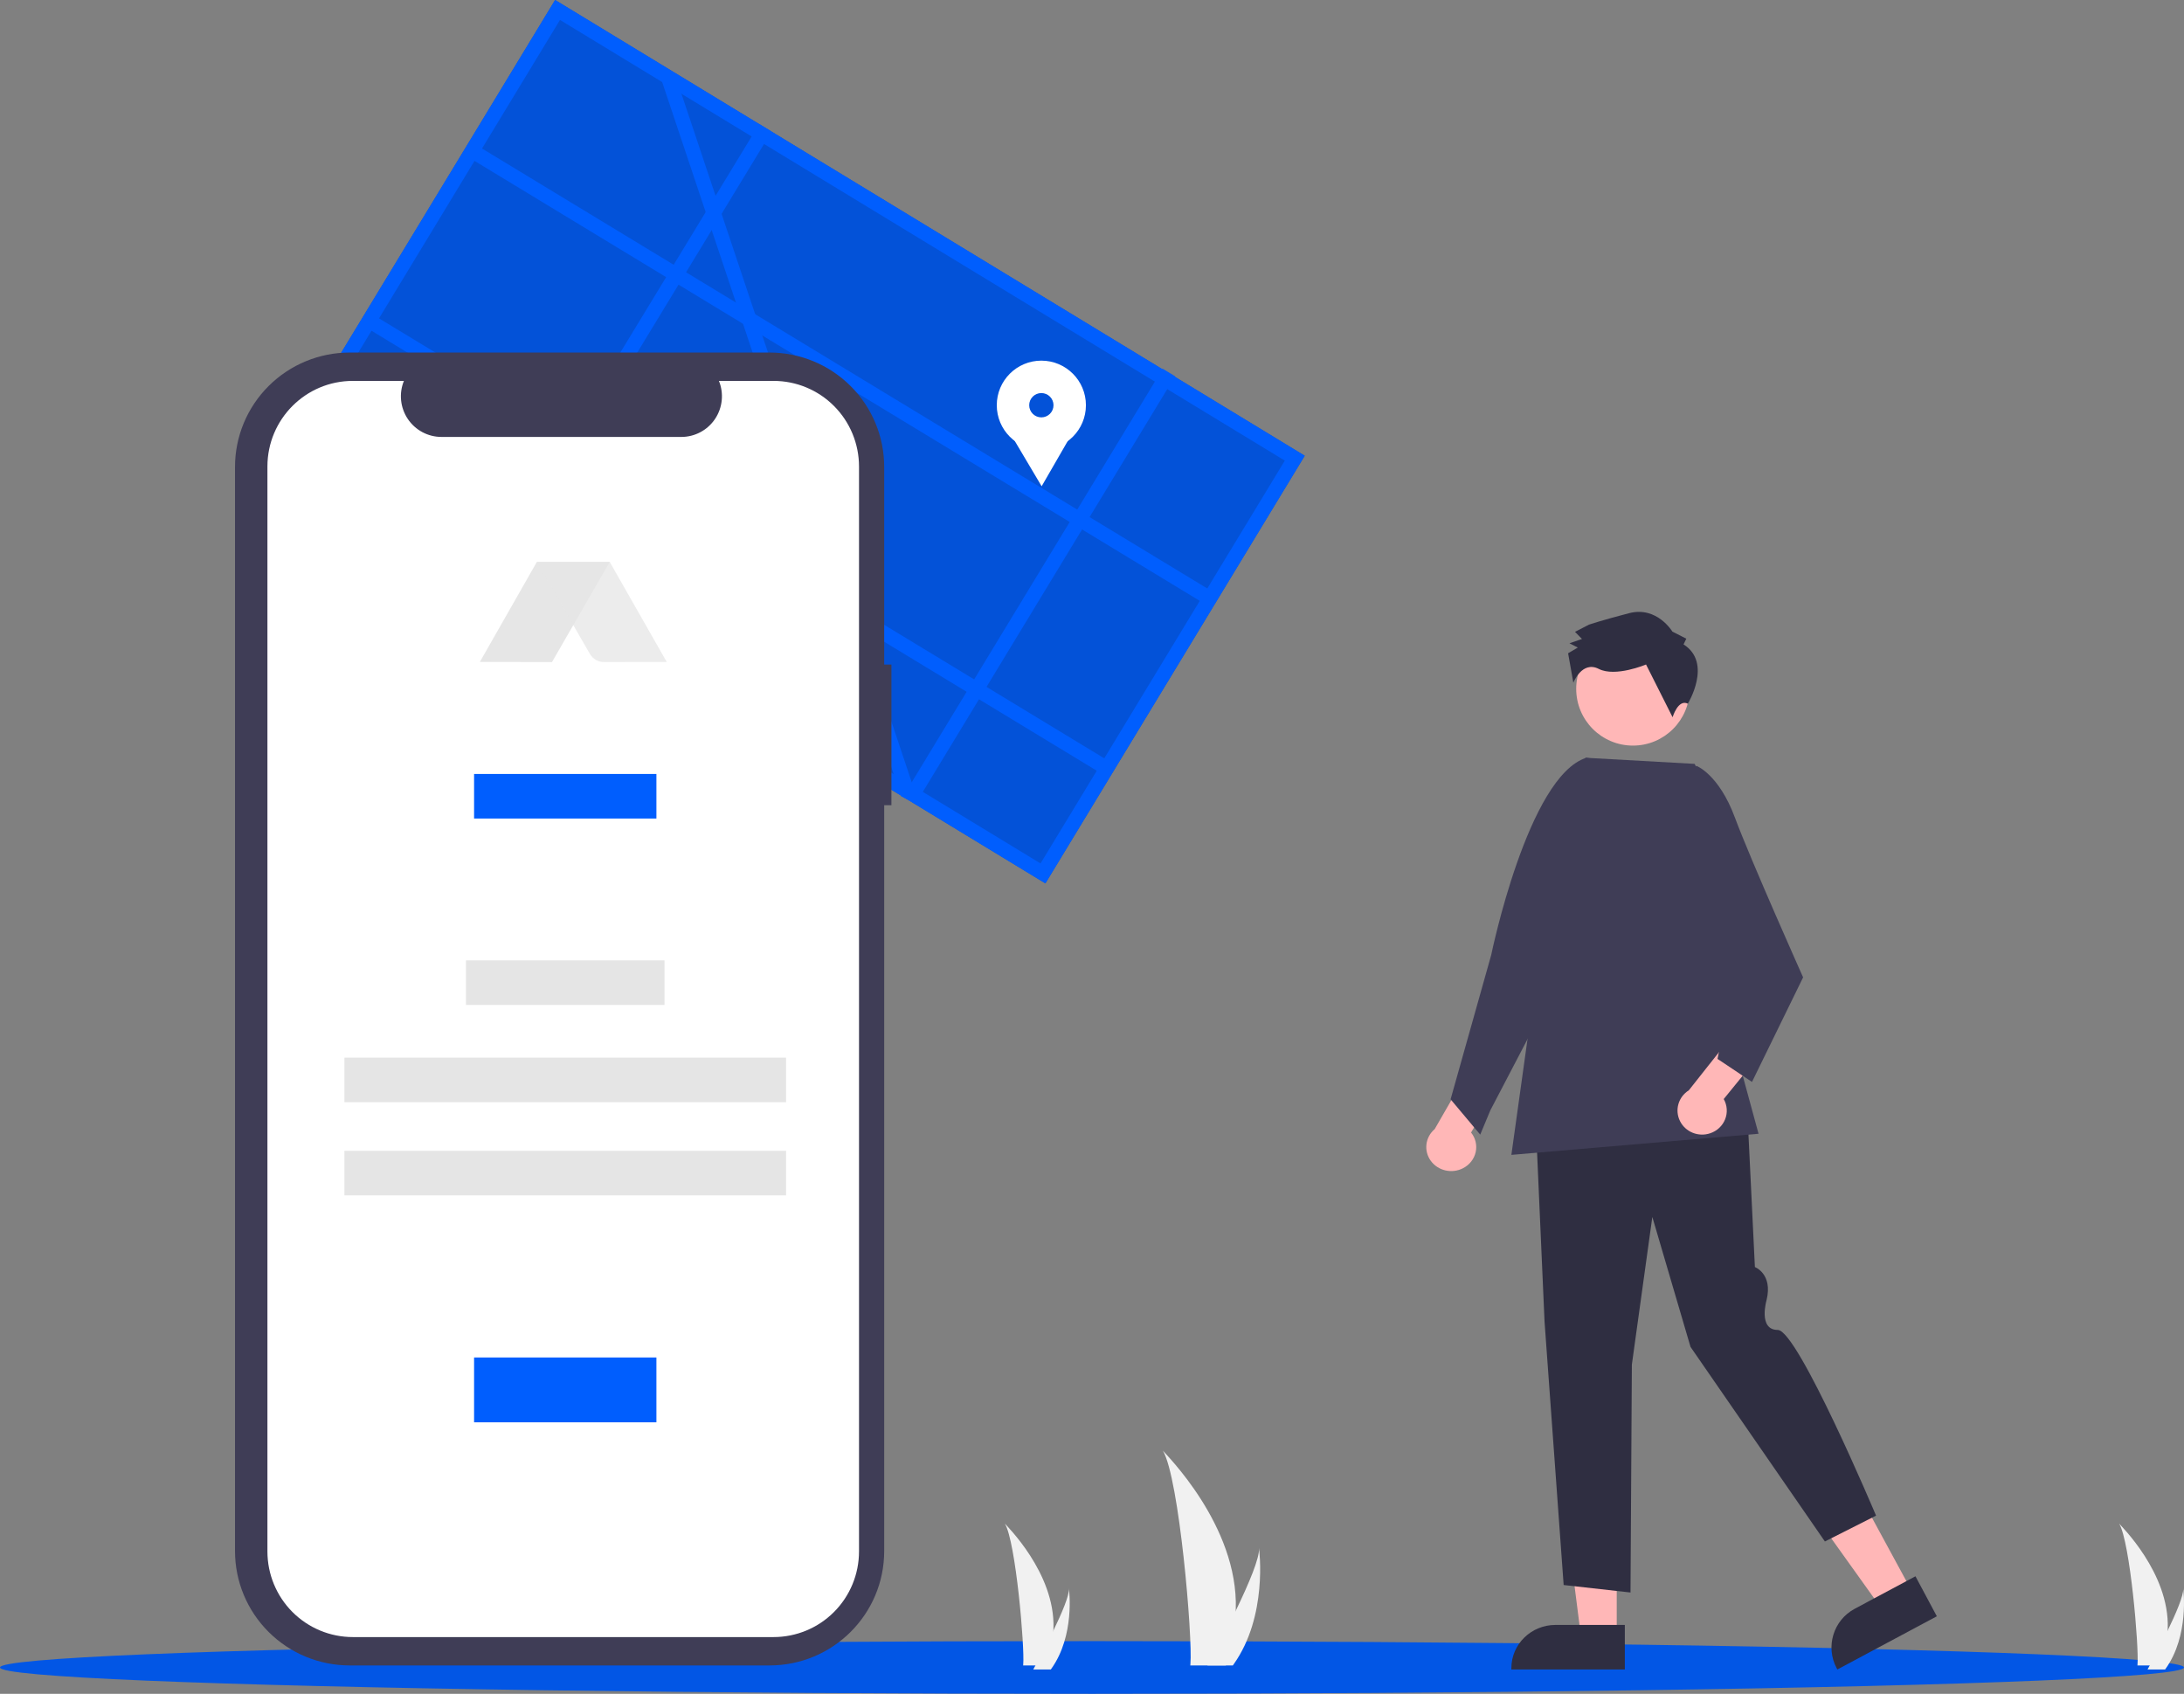 <?xml version="1.0" encoding="UTF-8"?>
<svg width="539px" height="418px" viewBox="0 0 539 418" version="1.1" xmlns="http://www.w3.org/2000/svg" xmlns:xlink="http://www.w3.org/1999/xlink">
    <rect x="0" y="0" width="539" height="418" fill="#808080" stroke="none"/>
    <!-- Generator: Sketch 60.1 (88133) - https://sketch.com -->
    <title>undraw_Address_re_yaoj</title>
    <desc>Created with Sketch.</desc>
    <g id="Page-1" stroke="none" stroke-width="1" fill="none" fill-rule="evenodd">
        <g id="Uzman-Kayıt-Ol" transform="translate(-90, -430)">
            <g id="undraw_Address_re_yaoj" transform="translate(90, 430)">
                <ellipse id="Oval" fill="#0256E5" fill-rule="nonzero" cx="269.5" cy="411.5" rx="269.5" ry="6.5"></ellipse>
                <path d="M304.982,397.162 C304.855,401.759 304.064,406.315 302.631,410.696 C302.599,410.798 302.564,410.898 302.53,411 L293.759,411 C293.769,410.909 293.778,410.807 293.787,410.696 C294.372,404.154 291.031,364.81 287,358 C287.353,358.552 305.662,376.374 304.982,397.162 Z" id="e17a72e2-051a-4020-aba1-9f6eb9c0d39e" fill="#F1F1F1" fill-rule="nonzero"></path>
                <path d="M304.473,410.698 C304.403,410.799 304.33,410.9 304.256,411 L298,411 C298.047,410.914 298.102,410.813 298.166,410.698 C299.2,408.801 302.258,403.13 305.098,397.25 C308.148,390.932 310.949,384.374 310.713,382 C310.786,382.535 312.897,398.855 304.473,410.698 Z" id="eeb1bfad-c599-4325-99ca-33d947eaa4a4" fill="#F1F1F1" fill-rule="nonzero"></path>
                <path d="M534.988,401.862 C534.903,404.897 534.376,407.906 533.421,410.8 C533.4,410.867 533.376,410.933 533.353,411 L527.506,411 C527.512,410.94 527.519,410.873 527.525,410.8 C527.915,406.479 525.688,380.497 523,376 C523.235,376.365 535.441,388.134 534.988,401.862 Z" id="ae98919c-3cd0-4dbe-b2ac-5e07dd542ed3" fill="#F1F1F1" fill-rule="nonzero"></path>
                <path d="M534.481,411.792 C534.433,411.862 534.383,411.931 534.331,412 L530,412 C530.033,411.941 530.071,411.871 530.115,411.792 C530.83,410.484 532.948,406.572 534.914,402.517 C537.025,398.16 538.964,393.637 538.801,392 C538.852,392.369 540.314,403.624 534.481,411.792 Z" id="a16e0e44-34bc-470c-a8b9-bb95dad5f0bc" fill="#F1F1F1" fill-rule="nonzero"></path>
                <path d="M259.988,401.862 C259.903,404.897 259.376,407.906 258.421,410.8 C258.4,410.867 258.376,410.933 258.353,411 L252.506,411 C252.512,410.94 252.519,410.873 252.525,410.8 C252.915,406.479 250.688,380.497 248,376 C248.235,376.365 260.441,388.134 259.988,401.862 Z" id="a04afbcd-fd0f-46da-9369-89d0f07bdf03" fill="#F1F1F1" fill-rule="nonzero"></path>
                <path d="M259.481,411.792 C259.433,411.862 259.383,411.931 259.331,412 L255,412 C255.033,411.941 255.071,411.871 255.115,411.792 C255.83,410.484 257.948,406.572 259.914,402.517 C262.025,398.16 263.964,393.637 263.801,392 C263.852,392.369 265.314,403.624 259.481,411.792 Z" id="a6089e43-5613-4c9c-8352-b83c87f66fb2" fill="#F1F1F1" fill-rule="nonzero"></path>
                <polygon id="Path" fill="#0352D8" fill-rule="nonzero" points="137.001 0 73 105.532 257.999 218 322 112.468"></polygon>
                <path d="M257,89 C263.075,89 268,93.925 268,100 C268,106.075 263.075,111 257,111 C250.925,111 246,106.075 246,100 C246,93.925 250.925,89 257,89 Z M257,97 C255.343,97 254,98.343 254,100 C254,101.657 255.343,103 257,103 C258.657,103 260,101.657 260,100 C260,98.343 258.657,97 257,97 Z" id="Combined-Shape" fill="#FFFFFF" fill-rule="nonzero"></path>
                <polygon id="Path" fill="#FFFFFF" fill-rule="nonzero" points="253.536 114.042 250 108.083 257 108.042 264 108 260.536 114 257.073 120"></polygon>
                <path d="M137.001,0 L73,105.532 L257.999,218 L322,112.468 L137.001,0 Z M256.798,213.079 L77.915,104.33 L138.202,4.921 L317.085,113.67 L256.798,213.079 Z" id="Shape" fill="#005EFE" fill-rule="nonzero"></path>
                <polygon id="Rectangle" fill="#005EFE" fill-rule="nonzero" transform="translate(207.126, 92.222) rotate(-58.734) translate(-207.126, -92.222) " points="205.292 -13.898 208.867 -13.896 208.961 198.341 205.385 198.339"></polygon>
                <polygon id="Rectangle" fill="#005EFE" fill-rule="nonzero" transform="translate(181.664, 134.114) rotate(-58.734) translate(-181.664, -134.114) " points="179.83 27.995 183.405 27.997 183.498 240.234 179.923 240.232"></polygon>
                <polygon id="Rectangle" fill="#005EFE" fill-rule="nonzero" transform="translate(156.889, 84.196) rotate(-58.734) translate(-156.889, -84.196) " points="95.267 82.381 218.511 82.435 218.512 86.012 95.268 85.958"></polygon>
                <polygon id="Path" fill="#005EFE" fill-rule="nonzero" points="290 92.853 226.176 198 223 196.356 286.951 91"></polygon>
                <polygon id="Path" fill="#005EFE" fill-rule="nonzero" points="227 199 225.569 198.137 222.373 196.495 222.254 196.138 220.507 190.912 207.583 152.282 205.836 147.057 183.616 80.626 181.868 75.401 175.587 56.615 174.102 52.174 163.748 21.226 162 16 166.746 18.862 168.493 24.088 176.549 48.171 178.033 52.612 186.614 78.263 188.361 83.489 210.582 149.919 212.33 155.145 224.823 192.486 225.253 193.775 226.308 196.928"></polygon>
                <path d="M220,163.995 L218.215,163.995 L218.215,115.226 C218.215,107.74 215.233,100.561 209.925,95.267 C204.617,89.974 197.418,87 189.911,87 L86.304,87 C78.797,87 71.598,89.974 66.29,95.267 C60.982,100.561 58,107.74 58,115.226 L58,382.774 C58,390.26 60.982,397.439 66.29,402.733 C71.598,408.026 78.797,411 86.304,411 L189.911,411 C205.543,411 218.215,398.363 218.215,382.774 L218.215,198.709 L220,198.709 L220,163.995 Z" id="Path" fill="#3F3D56" fill-rule="nonzero"></path>
                <path d="M190.918,94 L177.429,94 C178.689,97.095 178.328,100.615 176.468,103.389 C174.607,106.163 171.491,107.827 168.155,107.827 L108.954,107.827 C105.619,107.827 102.502,106.163 100.642,103.389 C98.781,100.615 98.421,97.095 99.681,94 L87.082,94 C75.439,94 66,103.458 66,115.126 L66,382.874 C66,388.477 68.221,393.851 72.175,397.812 C76.128,401.774 81.491,404 87.082,404 L190.918,404 C196.509,404 201.872,401.774 205.825,397.812 C209.779,393.851 212,388.477 212,382.874 L212,382.874 L212,115.126 C212,109.523 209.779,104.149 205.825,100.188 C201.872,96.226 196.509,94 190.918,94 L190.918,94 Z" id="Path" fill="#FFFFFF" fill-rule="nonzero"></path>
                <g id="LOGO" transform="translate(118, 130)" fill="#E6E6E6">
                    <polygon id="Rectangle" transform="translate(16.389, 20.978) rotate(-150) translate(-16.389, -20.978) " points="8.594 11.147 24.026 2.277 24.184 30.685 8.606 39.678"></polygon>
                    <path d="M24.795,9.993 L38.219,2.277 L38.219,2.277 L38.377,30.685 L22.8,39.678 L22.788,13.463 C22.788,12.031 23.553,10.707 24.795,9.993 Z" id="Rectangle-Copy-15" opacity="0.755" transform="translate(30.582, 20.978) scale(-1, 1) rotate(-150) translate(-30.582, -20.978) "></path>
                </g>
                <rect id="Rectangle" fill="#005EFE" fill-rule="nonzero" x="117" y="191" width="45" height="11"></rect>
                <rect id="Rectangle" fill="#E5E5E5" fill-rule="nonzero" x="115" y="237" width="49" height="11"></rect>
                <rect id="Rectangle" fill="#E5E5E5" fill-rule="nonzero" x="85" y="261" width="109" height="11"></rect>
                <rect id="Rectangle" fill="#E5E5E5" fill-rule="nonzero" x="85" y="284" width="109" height="11"></rect>
                <rect id="Rectangle" fill="#005EFE" fill-rule="nonzero" x="117" y="335" width="45" height="16"></rect>
                <path d="M361.039,288.309 C362.645,287.502 363.797,286.052 364.185,284.348 C364.574,282.645 364.158,280.864 363.051,279.483 L370,267.797 L363.652,262 L354.079,278.636 C351.742,280.624 351.32,283.98 353.095,286.448 C354.871,288.916 358.284,289.715 361.039,288.309 L361.039,288.309 Z" id="Path" fill="#FFB7B7" fill-rule="nonzero"></path>
                <polygon id="Path" fill="#FFB7B7" fill-rule="nonzero" points="398.999 404 390.191 404 386 371 399 371.001"></polygon>
                <path d="M400.999,412 L373,411.999 L373,411.653 C373,405.77 377.879,401 383.898,401 L383.899,401 L401,401.001 L400.999,412 Z" id="Path" fill="#2F2E41" fill-rule="nonzero"></path>
                <polygon id="Path" fill="#FFB7B7" fill-rule="nonzero" points="472 392.982 464.369 397 445 369.929 456.263 364"></polygon>
                <path d="M478,398.87 L453.448,412 L453.282,411.689 C450.461,406.41 452.451,399.843 457.729,397.02 L457.729,397.019 L472.725,389 L478,398.87 Z" id="Path" fill="#2F2E41" fill-rule="nonzero"></path>
                <path d="M431.172,273 L433.099,312.688 C433.099,312.688 437.547,314.353 435.991,320.79 C435.991,320.79 433.808,328.206 438.745,328.206 C443.681,328.206 463,374.028 463,374.028 L450.375,380.408 L417.212,332.39 L407.786,300.323 L402.735,336.756 L402.399,393 L385.902,391.153 L381.188,326.178 L379,276.65 L431.172,273 Z" id="Path" fill="#2F2E41" fill-rule="nonzero"></path>
                <polygon id="Path" fill="#3F3D56" fill-rule="nonzero" points="373 285 377.093 255.638 391.273 187 418.222 188.508 431.089 213.042 428.853 260.898 434 279.792"></polygon>
                <path d="M383.787,243.419 L367.814,274 L365.313,280 L358,271.29 L368.024,235.666 C368.024,235.666 377.094,191.496 391.513,187 L395,187.573 L383.787,243.419 Z" id="Path" fill="#3F3D56" fill-rule="nonzero"></path>
                <path d="M422.072,279.668 C423.764,279.104 425.113,277.836 425.757,276.207 C426.4,274.577 426.272,272.752 425.406,271.224 L434,260.668 L428.71,254 L416.788,269.073 C414.2,270.7 413.266,273.961 414.615,276.664 C415.963,279.368 419.167,280.658 422.072,279.668 L422.072,279.668 Z" id="Path" fill="#FFB7B7" fill-rule="nonzero"></path>
                <path d="M414,193.526 L418.684,189 C418.684,189 424.186,191.062 428.147,201.711 C432.109,212.36 445,241.193 445,241.193 L432.382,267 L423.875,261.319 L428.463,238.593 L414,193.526 Z" id="Path" fill="#3F3D56" fill-rule="nonzero"></path>
                <circle id="Oval" fill="#FFB7B7" fill-rule="nonzero" cx="403" cy="170" r="14"></circle>
                <path d="M415.49,159.029 L416.174,157.619 L412.736,155.867 C412.736,155.867 408.944,149.536 402.082,151.315 C395.22,153.094 392.132,154.159 392.132,154.159 L388.704,155.929 L390.425,157.686 L387.337,158.75 L389.4,159.802 L387,161.217 L388.292,168.471 C388.292,168.471 390.438,162.969 394.563,165.072 C398.688,167.174 406.233,163.985 406.233,163.985 L412.788,177 C412.788,177 414.14,172.437 416.552,173.654 C416.552,173.654 422.711,163.59 415.49,159.029 Z" id="Path" fill="#2F2E41" fill-rule="nonzero"></path>
            </g>
        </g>
    </g>
</svg>